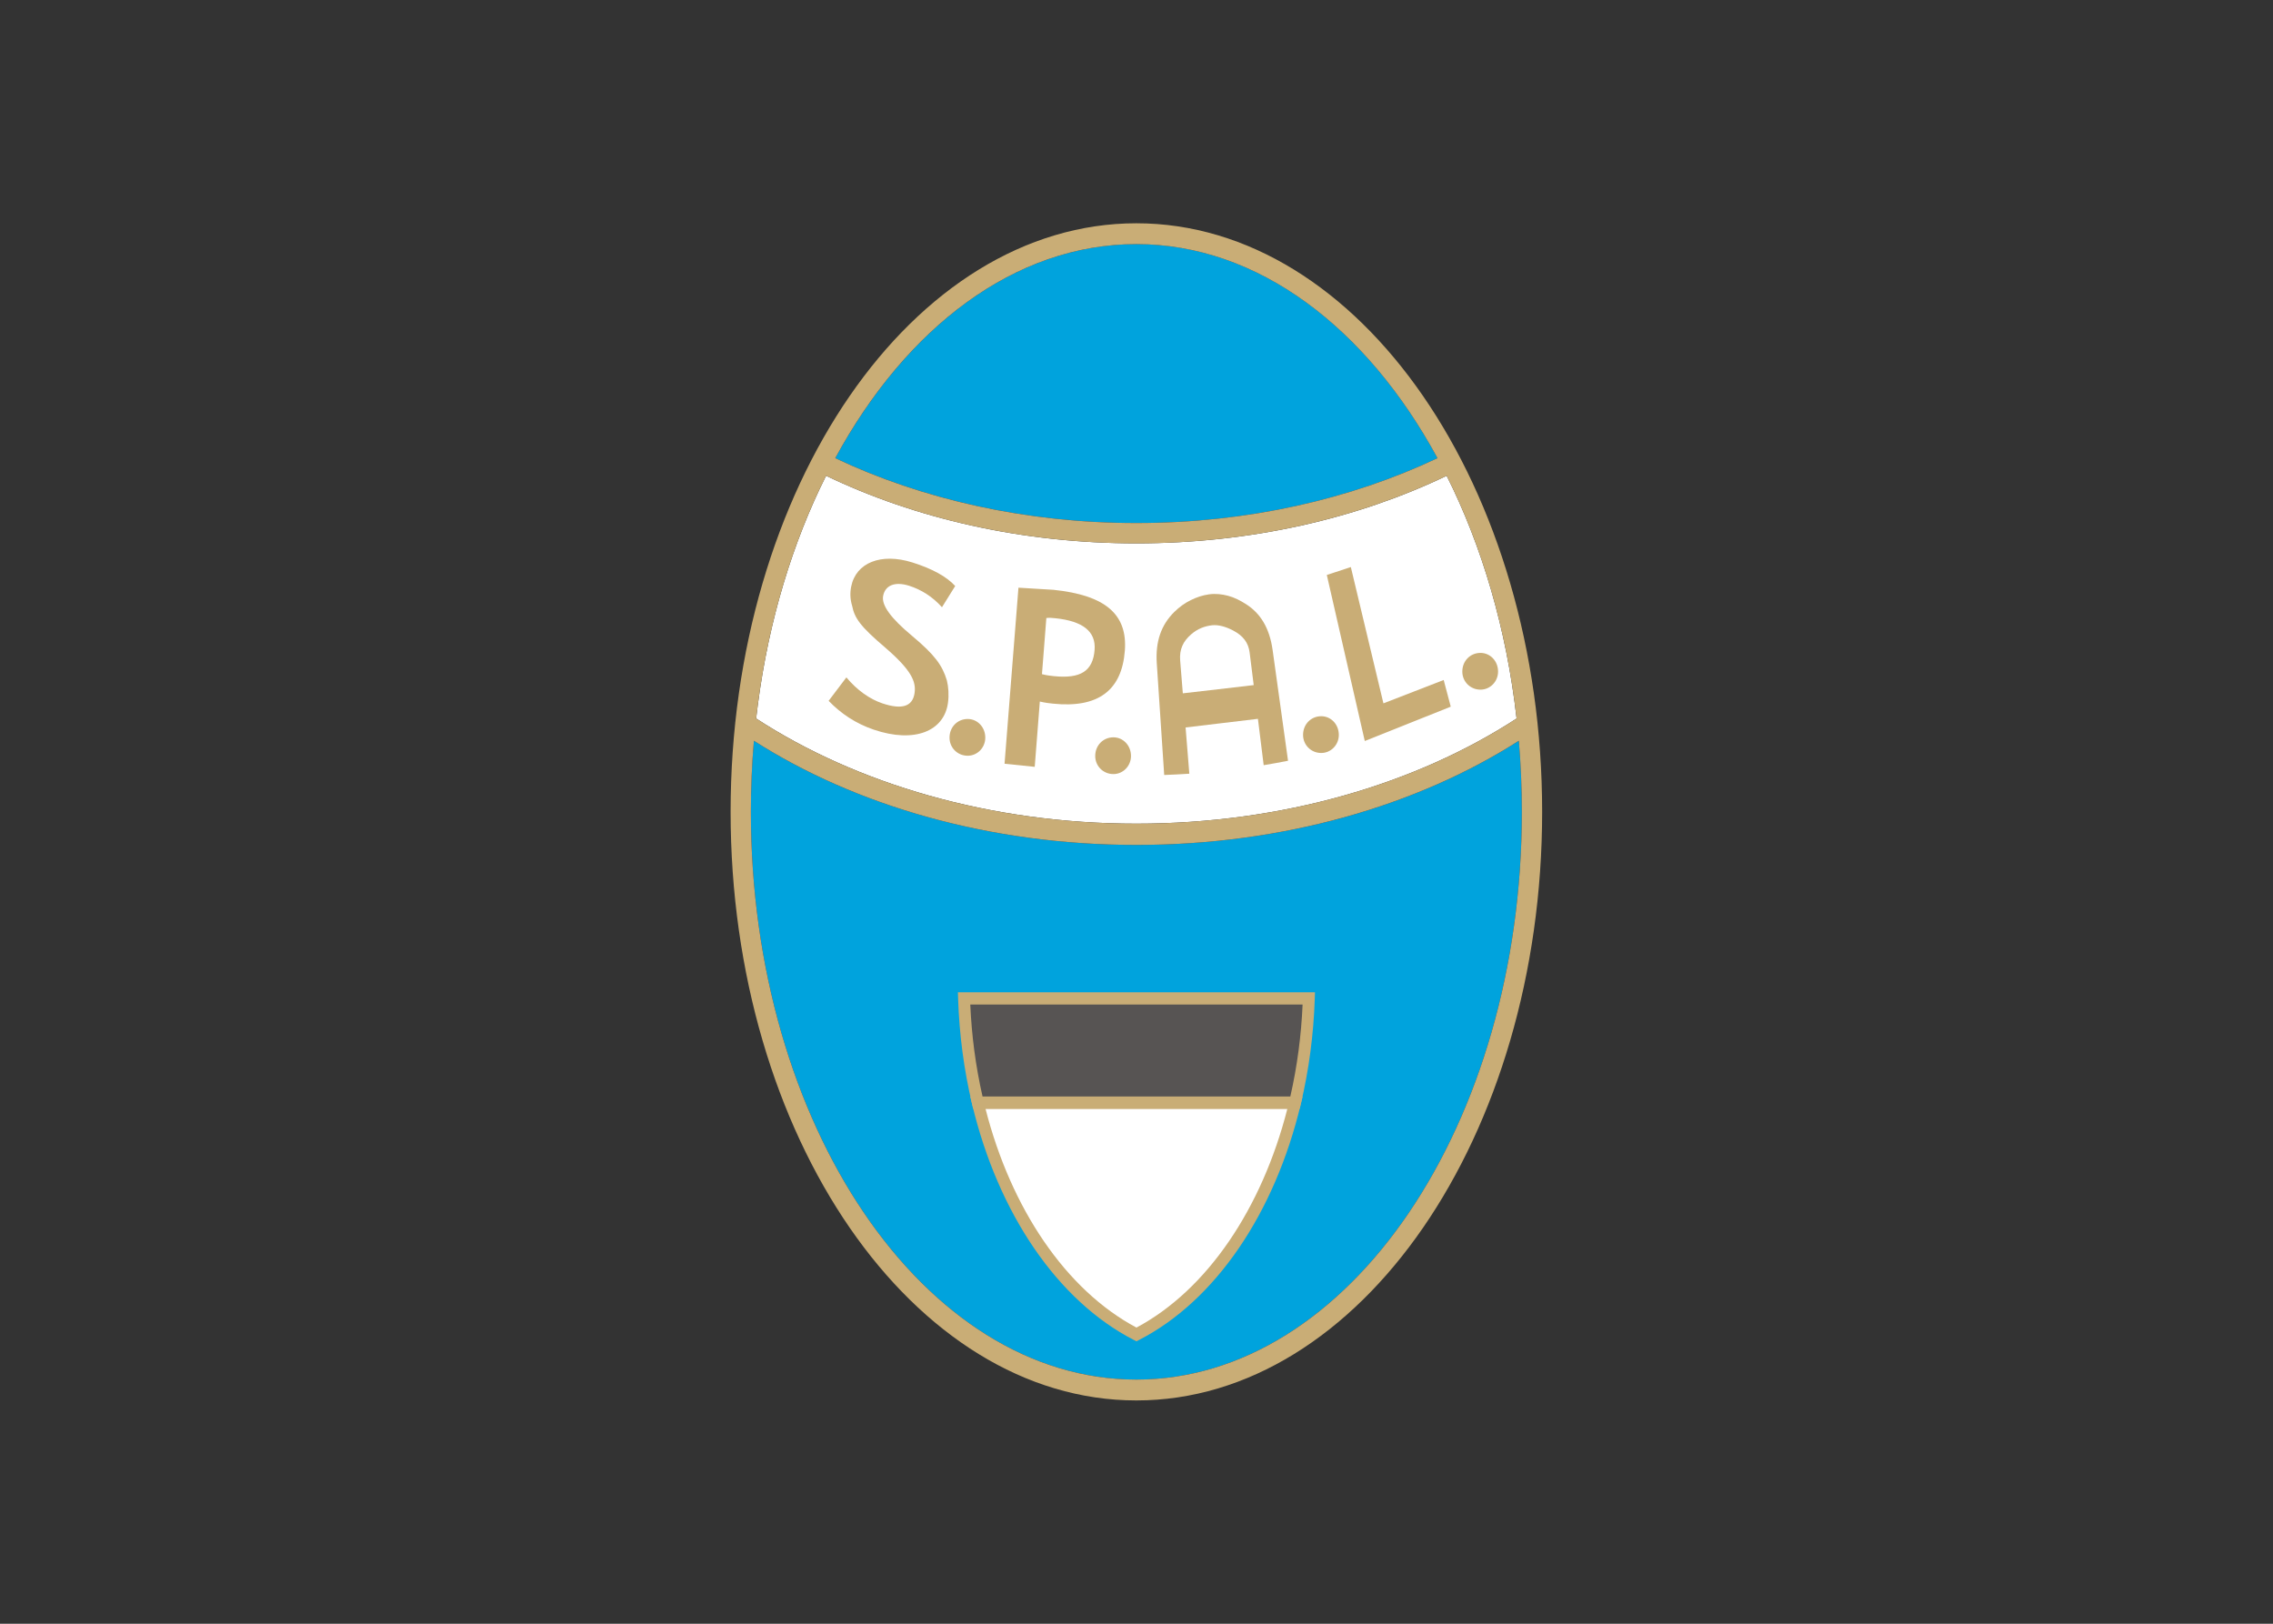 <svg clip-rule="evenodd" fill-rule="evenodd" stroke-linejoin="round" stroke-miterlimit="2" viewBox="0 0 560 400" xmlns="http://www.w3.org/2000/svg"><rect x="0" y="0" width="560" height="400" fill="#333333" stroke="none"/><path d="m0 48.228c.007-.066.016-.133.023-.201.088-.751.182-1.502.281-2.249.012-.089.024-.18.037-.27 2.248-16.773 7.103-32.241 13.933-45.508 18.114 8.473 39.912 13.432 63.332 13.432s45.225-4.957 63.34-13.429c7.196 13.979 12.203 30.406 14.274 48.226-20.436 12.954-47.716 20.887-77.609 20.887-29.894 0-57.174-7.934-77.611-20.888z" fill="#fff" transform="matrix(1.207 0 0 1.24 186.294 117.198)"/><path d="m156.749 0c.073.833.141 1.668.201 2.506.005.077.011.155.017.232.062.886.117 1.775.165 2.667.002.044.004.087.007.132.048.919.091 1.841.123 2.765.002.024.002.048.003.072.032.93.057 1.863.075 2.8.001.033.001.066.001.099.016.949.026 1.9.026 2.852 0 62.123-35.346 112.787-78.683 112.787-43.339 0-78.684-50.664-78.684-112.787 0-.952.009-1.903.026-2.852 0-.033.001-.066.001-.1.017-.935.041-1.868.074-2.798 0-.024.002-.05.003-.074.034-.943.075-1.881.125-2.818 0-.009.002-.019.002-.03.049-.916.106-1.829.171-2.738.003-.064.009-.126.013-.189.061-.844.128-1.686.203-2.525 20.603 12.841 48.027 20.695 78.066 20.695 30.038 0 57.461-7.855 78.065-20.696z" fill="#00a3dd" transform="matrix(1.207 0 0 1.24 184.999 182.484)"/><path d="m61.466 0c.617 0 1.232.013 1.846.034.094.003.187.005.281.01.585.022 1.169.055 1.75.095.107.007.216.016.323.025.588.044 1.173.096 1.755.159.079.009.157.018.235.027.604.069 1.209.144 1.81.232.01.002.022.003.032.004.591.087 1.18.185 1.767.29.106.02.211.038.318.058.557.104 1.112.216 1.665.336.118.025.238.051.357.078.554.123 1.104.255 1.655.395.101.026.2.053.3.08.534.139 1.065.284 1.594.439.062.018.126.035.189.054.542.161 1.081.332 1.621.509.122.04.249.079.372.121.519.174 1.037.356 1.55.544.143.052.284.106.428.159.51.191 1.019.388 1.526.594.124.051.249.104.373.155.461.192.92.387 1.377.59.125.056.251.111.376.166.468.212.934.431 1.399.653.158.077.316.151.473.229.466.227.928.463 1.39.703.175.092.347.184.521.276.459.244.916.494 1.372.75.157.088.313.179.468.268.374.216.747.436 1.119.658.196.119.393.236.587.357.394.242.788.489 1.178.741.185.117.367.235.552.355.405.266.809.537 1.211.813.215.148.429.297.642.446.35.245.7.494 1.047.748.25.182.498.366.748.552.258.195.518.39.776.588.316.244.631.49.944.739.26.205.517.411.773.62.229.188.46.376.688.566.351.292.7.589 1.047.889.238.205.473.411.709.621.218.191.431.385.646.579.364.328.725.66 1.085.997.172.161.344.324.517.487.423.405.846.817 1.265 1.233.12.118.238.236.356.355.841.845 1.67 1.712 2.486 2.602.073.078.144.157.216.236.502.552.999 1.112 1.492 1.68.035.04.068.079.103.119 4.48 5.185 8.558 11.059 12.154 17.507-17.679 8.142-38.804 12.889-61.464 12.889-22.661 0-43.788-4.747-61.466-12.889 3.152-5.652 6.675-10.863 10.514-15.556.028-.035.057-.07.085-.106.494-.599.99-1.191 1.493-1.775.077-.088.153-.175.23-.263.45-.52.906-1.032 1.366-1.537.099-.11.197-.22.299-.329.408-.445.82-.883 1.234-1.317.145-.152.29-.306.437-.456.248-.257.497-.509.747-.76.17-.17.341-.339.51-.507.381-.378.763-.75 1.149-1.116.177-.17.355-.338.535-.505.333-.313.669-.623 1.005-.928.243-.22.488-.44.732-.656.23-.202.461-.405.692-.604.348-.301.697-.598 1.048-.89.224-.187.446-.371.672-.554.268-.217.539-.435.81-.649.302-.238.603-.475.906-.707.27-.208.54-.413.811-.615.239-.18.479-.358.72-.534.358-.26.716-.515 1.077-.768.2-.14.4-.281.601-.419.419-.286.839-.568 1.261-.846.169-.109.337-.217.506-.325.396-.254.794-.506 1.195-.751.189-.117.378-.231.569-.346.383-.23.769-.456 1.156-.678.15-.087.297-.174.449-.258.467-.265.939-.52 1.411-.773.149-.079.299-.157.448-.235.474-.248.95-.49 1.427-.724.15-.075.301-.145.453-.219.493-.236.989-.47 1.487-.693.088-.04.178-.078.267-.118.47-.208.942-.409 1.415-.606.124-.051.249-.104.373-.155.508-.206 1.016-.403 1.526-.594.143-.053.285-.107.427-.159.516-.189 1.034-.371 1.554-.544.118-.041.235-.079.352-.116.551-.182 1.101-.356 1.655-.52.053-.015.106-.03.159-.044.533-.157 1.069-.304 1.606-.443.1-.027.201-.054.301-.08.549-.14 1.102-.272 1.655-.395.12-.027.238-.053.356-.078.555-.121 1.11-.232 1.667-.336.105-.02.211-.038.317-.058.587-.105 1.176-.203 1.768-.29.009-.001.02-.002.031-.004.601-.088 1.205-.163 1.811-.232.077-.009.155-.018.233-.027.583-.063 1.169-.115 1.756-.159.108-.009.216-.018.323-.025.581-.041 1.164-.073 1.75-.095.094-.005.188-.007.281-.01.614-.021 1.229-.034 1.848-.034z" fill="#00a3dd" transform="matrix(1.207 0 0 1.24 205.787 60.138)"/><path d="m82.825 0c45.617 0 82.824 52.527 82.824 116.929s-37.207 116.93-82.824 116.93c-45.618 0-82.825-52.528-82.825-116.93s37.207-116.929 82.825-116.929zm-61.466 46.661c17.678 8.143 38.805 12.89 61.466 12.89 22.66 0 43.785-4.747 61.464-12.89-14.437-25.886-36.638-42.52-61.464-42.52-24.829 0-47.03 16.633-61.466 42.52zm124.801 3.497c-18.115 8.472-39.92 13.429-63.34 13.429-23.421 0-45.219-4.959-63.333-13.432-7.196 13.98-12.202 30.407-14.275 48.228 20.437 12.954 47.719 20.888 77.613 20.888 29.893 0 57.172-7.933 77.609-20.887-2.072-17.82-7.078-34.247-14.274-48.226zm14.729 52.646c-20.604 12.841-48.026 20.696-78.064 20.696-30.039 0-57.464-7.854-78.068-20.695-.408 4.628-.616 9.342-.616 14.124 0 62.122 35.345 112.787 78.684 112.787 43.336 0 78.682-50.665 78.682-112.787 0-4.782-.21-9.497-.618-14.125z" fill="#c9ad76" transform="matrix(1.207 0 0 1.24 180 55.004)"/><path d="m2.814 20.706c-1.601-6.542-2.574-13.492-2.814-20.706h70.367c-.24 7.214-1.214 14.164-2.816 20.706z" fill="#575453" transform="matrix(1.207 0 0 1.24 237.519 245.957)"/><path d="m32.371 46.049c-15.127-7.556-27.123-24.611-32.371-46.049h64.737c-5.246 21.438-17.242 38.493-32.366 46.049z" fill="#fff" transform="matrix(1.207 0 0 1.24 240.917 271.633)"/><g fill="#c9ad76"><path d="m0 28.478c1.217-1.56 2.427-3.114 3.624-4.657 1.096 1.272 2.285 2.353 3.516 3.21 1.236.862 2.521 1.518 3.805 1.939 4.024 1.318 6.175.631 6.59-1.996.183-1.155.026-2.306-.854-3.729-.872-1.411-2.46-3.106-5.13-5.349-2.578-2.131-4.143-3.6-5.128-4.843-.975-1.233-1.38-2.252-1.627-3.453-.394-1.248-.458-2.517-.194-3.816.482-2.381 2.01-4.071 4.204-4.917 2.185-.844 5.056-.867 8.269.11 2.022.615 3.759 1.318 5.22 2.093 1.463.779 2.645 1.644 3.541 2.594-.893 1.394-1.796 2.802-2.701 4.218-.967-1.055-2.038-1.94-3.166-2.646-1.125-.702-2.314-1.242-3.525-1.617-3.025-.929-4.941-.026-5.326 2.054-.168.916.234 2.019 1.211 3.323.983 1.314 2.555 2.835 4.714 4.586 2.323 1.888 3.87 3.359 4.943 4.72 1.084 1.373 1.692 2.642 2.151 4.127.322 1.3.445 2.844.222 4.45-.389 2.797-2.091 4.823-4.744 5.798-2.668.98-6.281.893-10.438-.487-1.791-.594-3.452-1.38-4.983-2.339-1.526-.956-2.92-2.089-4.194-3.373z" transform="matrix(1.207 0 0 1.24 204.15 137.337)"/><path d="m7.201 22.62c-.174 2.158-.347 4.321-.52 6.483-.174 2.162-.347 4.327-.521 6.489-2.055-.206-4.109-.411-6.16-.618.475-5.85.95-11.695 1.422-17.529.472-5.82.945-11.639 1.416-17.445 2.073.134 3.68.222 4.86.287 1.178.066 1.931.099 2.286.134 5.342.54 9.125 1.774 11.498 3.762 2.377 1.991 3.352 4.746 3.072 8.333-.309 3.965-1.684 6.827-4.123 8.579-2.443 1.755-5.952 2.402-10.526 1.942-.716-.072-1.574-.159-2.704-.417zm1.33-16.592c-.149 1.859-.299 3.719-.446 5.574-.149 1.855-.299 3.72-.448 5.576.986.248 1.701.32 2.415.392 2.715.273 4.716.031 6.076-.811 1.361-.842 2.086-2.289 2.254-4.419.144-1.831-.465-3.258-1.801-4.296-1.336-1.037-3.406-1.694-6.184-1.973-.714-.072-1.283-.13-1.866-.043z" transform="matrix(1.207 0 0 1.24 247.491 144.774)"/><path d="m0 3.712c0-2.103 1.609-3.712 3.712-3.712 1.98 0 3.589 1.609 3.589 3.712 0 1.98-1.609 3.589-3.589 3.589-2.103 0-3.712-1.609-3.712-3.589z" transform="matrix(1.207 0 0 1.24 233.934 177.118)"/><path d="m0 3.712c0-2.103 1.609-3.712 3.712-3.712 1.98 0 3.589 1.609 3.589 3.712 0 1.98-1.609 3.589-3.589 3.589-2.103 0-3.712-1.609-3.712-3.589z" transform="matrix(1.207 0 0 1.24 269.831 181.636)"/><path d="m0 3.713c0-2.104 1.609-3.713 3.714-3.713 1.98 0 3.587 1.609 3.587 3.713 0 1.98-1.607 3.589-3.587 3.589-2.105 0-3.714-1.609-3.714-3.589z" transform="matrix(1.207 0 0 1.24 321.036 176.438)"/><path d="m25.299 27.734c-2.843 1.106-5.719 2.225-8.623 3.354-2.939 1.142-5.916 2.301-8.925 3.47-1.364-5.794-2.696-11.472-4.001-17.025-1.275-5.428-2.526-10.751-3.75-15.963 1.645-.526 3.281-1.049 4.906-1.57 1.058 4.32 2.138 8.712 3.235 13.179 1.118 4.547 2.258 9.18 3.416 13.896 2.093-.789 4.168-1.571 6.225-2.347 2.039-.769 4.064-1.535 6.074-2.294.478 1.756.959 3.527 1.443 5.3z" transform="matrix(1.207 0 0 1.24 326.887 139.693)"/><path d="m0 3.712c0-2.103 1.607-3.712 3.712-3.712 1.98 0 3.589 1.609 3.589 3.712 0 1.981-1.609 3.589-3.589 3.589-2.105 0-3.712-1.608-3.712-3.589z" transform="matrix(1.207 0 0 1.24 360.27 160.838)"/><path d="m27.081 33.24c-1.643.317-3.3.611-4.971.879-.399-3.123-.79-6.195-1.175-9.208-2.445.283-4.895.575-7.352.854-2.467.281-4.935.578-7.413.862.251 3.006.504 6.068.763 9.185-1.7.108-3.409.195-5.129.255-.123-1.802-.244-3.585-.365-5.35-.395-5.81-.781-11.431-1.151-16.866-.288-4.274.881-7.59 3.588-10.184 1.05-1.005 2.178-1.775 3.36-2.342 1.175-.566 2.41-.968 3.703-1.143 1.345-.182 2.669-.037 3.929.292 1.267.328 2.467.93 3.65 1.662 2.973 1.846 4.797 4.778 5.42 9.132.76 5.323 1.548 10.826 2.362 16.515.258 1.798.518 3.617.781 5.457zm-21.476-13.397c2.425-.266 4.848-.547 7.261-.813 2.407-.265 4.809-.546 7.208-.821-.278-2.166-.553-4.309-.823-6.425-.258-2.04-1.363-3.383-3.356-4.41-1.526-.787-3.055-1.185-4.306-1.052-1.508.161-2.958.685-4.275 1.796-1.649 1.391-2.436 2.989-2.251 5.212.177 2.147.36 4.315.542 6.513z" transform="matrix(1.207 0 0 1.24 284.647 146.191)"/></g><path d="m32.371 46.049c-15.127-7.556-27.123-24.611-32.371-46.049h64.737c-5.246 21.438-17.242 38.493-32.366 46.049z" fill="#fff" transform="matrix(1.207 0 0 1.24 240.917 271.633)"/><path d="m33.917 48.628-.543-.272c-7.747-3.868-14.683-10.158-20.344-18.213-5.629-8.007-10.003-17.769-12.663-28.639l-.367-1.504h67.833l-.368 1.504c-2.661 10.87-7.035 20.632-12.662 28.639-5.663 8.055-12.597 14.345-20.344 18.213zm0-2.725c7.163-3.709 13.599-9.623 18.897-17.159 5.199-7.398 9.296-16.349 11.909-26.308h-61.614c2.611 9.959 6.71 18.91 11.909 26.308 5.298 7.536 11.735 13.45 18.899 17.159z" fill="#c9ad76" fill-rule="nonzero" transform="matrix(1.207 0 0 1.24 239.049 270.121)"/><path d="m2.814 20.706c-1.601-6.542-2.574-13.492-2.814-20.706h70.367c-.24 7.214-1.214 14.164-2.816 20.706z" fill="#575453" transform="matrix(1.207 0 0 1.24 237.519 245.957)"/><path d="m3.124 23.143-.228-.933c-.82-3.345-1.475-6.792-1.956-10.325-.474-3.49-.778-7.04-.897-10.629l-.043-1.256h72.888l-.042 1.256c-.12 3.588-.424 7.135-.898 10.624-.481 3.535-1.136 6.984-1.955 10.33l-.229.933zm1.909-2.437h62.823c.693-2.97 1.26-6.023 1.685-9.147.402-2.963.678-6.006.82-9.121h-67.833c.142 3.116.418 6.161.819 9.125.426 3.123.991 6.176 1.686 9.143z" fill="#c9ad76" fill-rule="nonzero" transform="matrix(1.207 0 0 1.24 235.997 244.445)"/></svg>